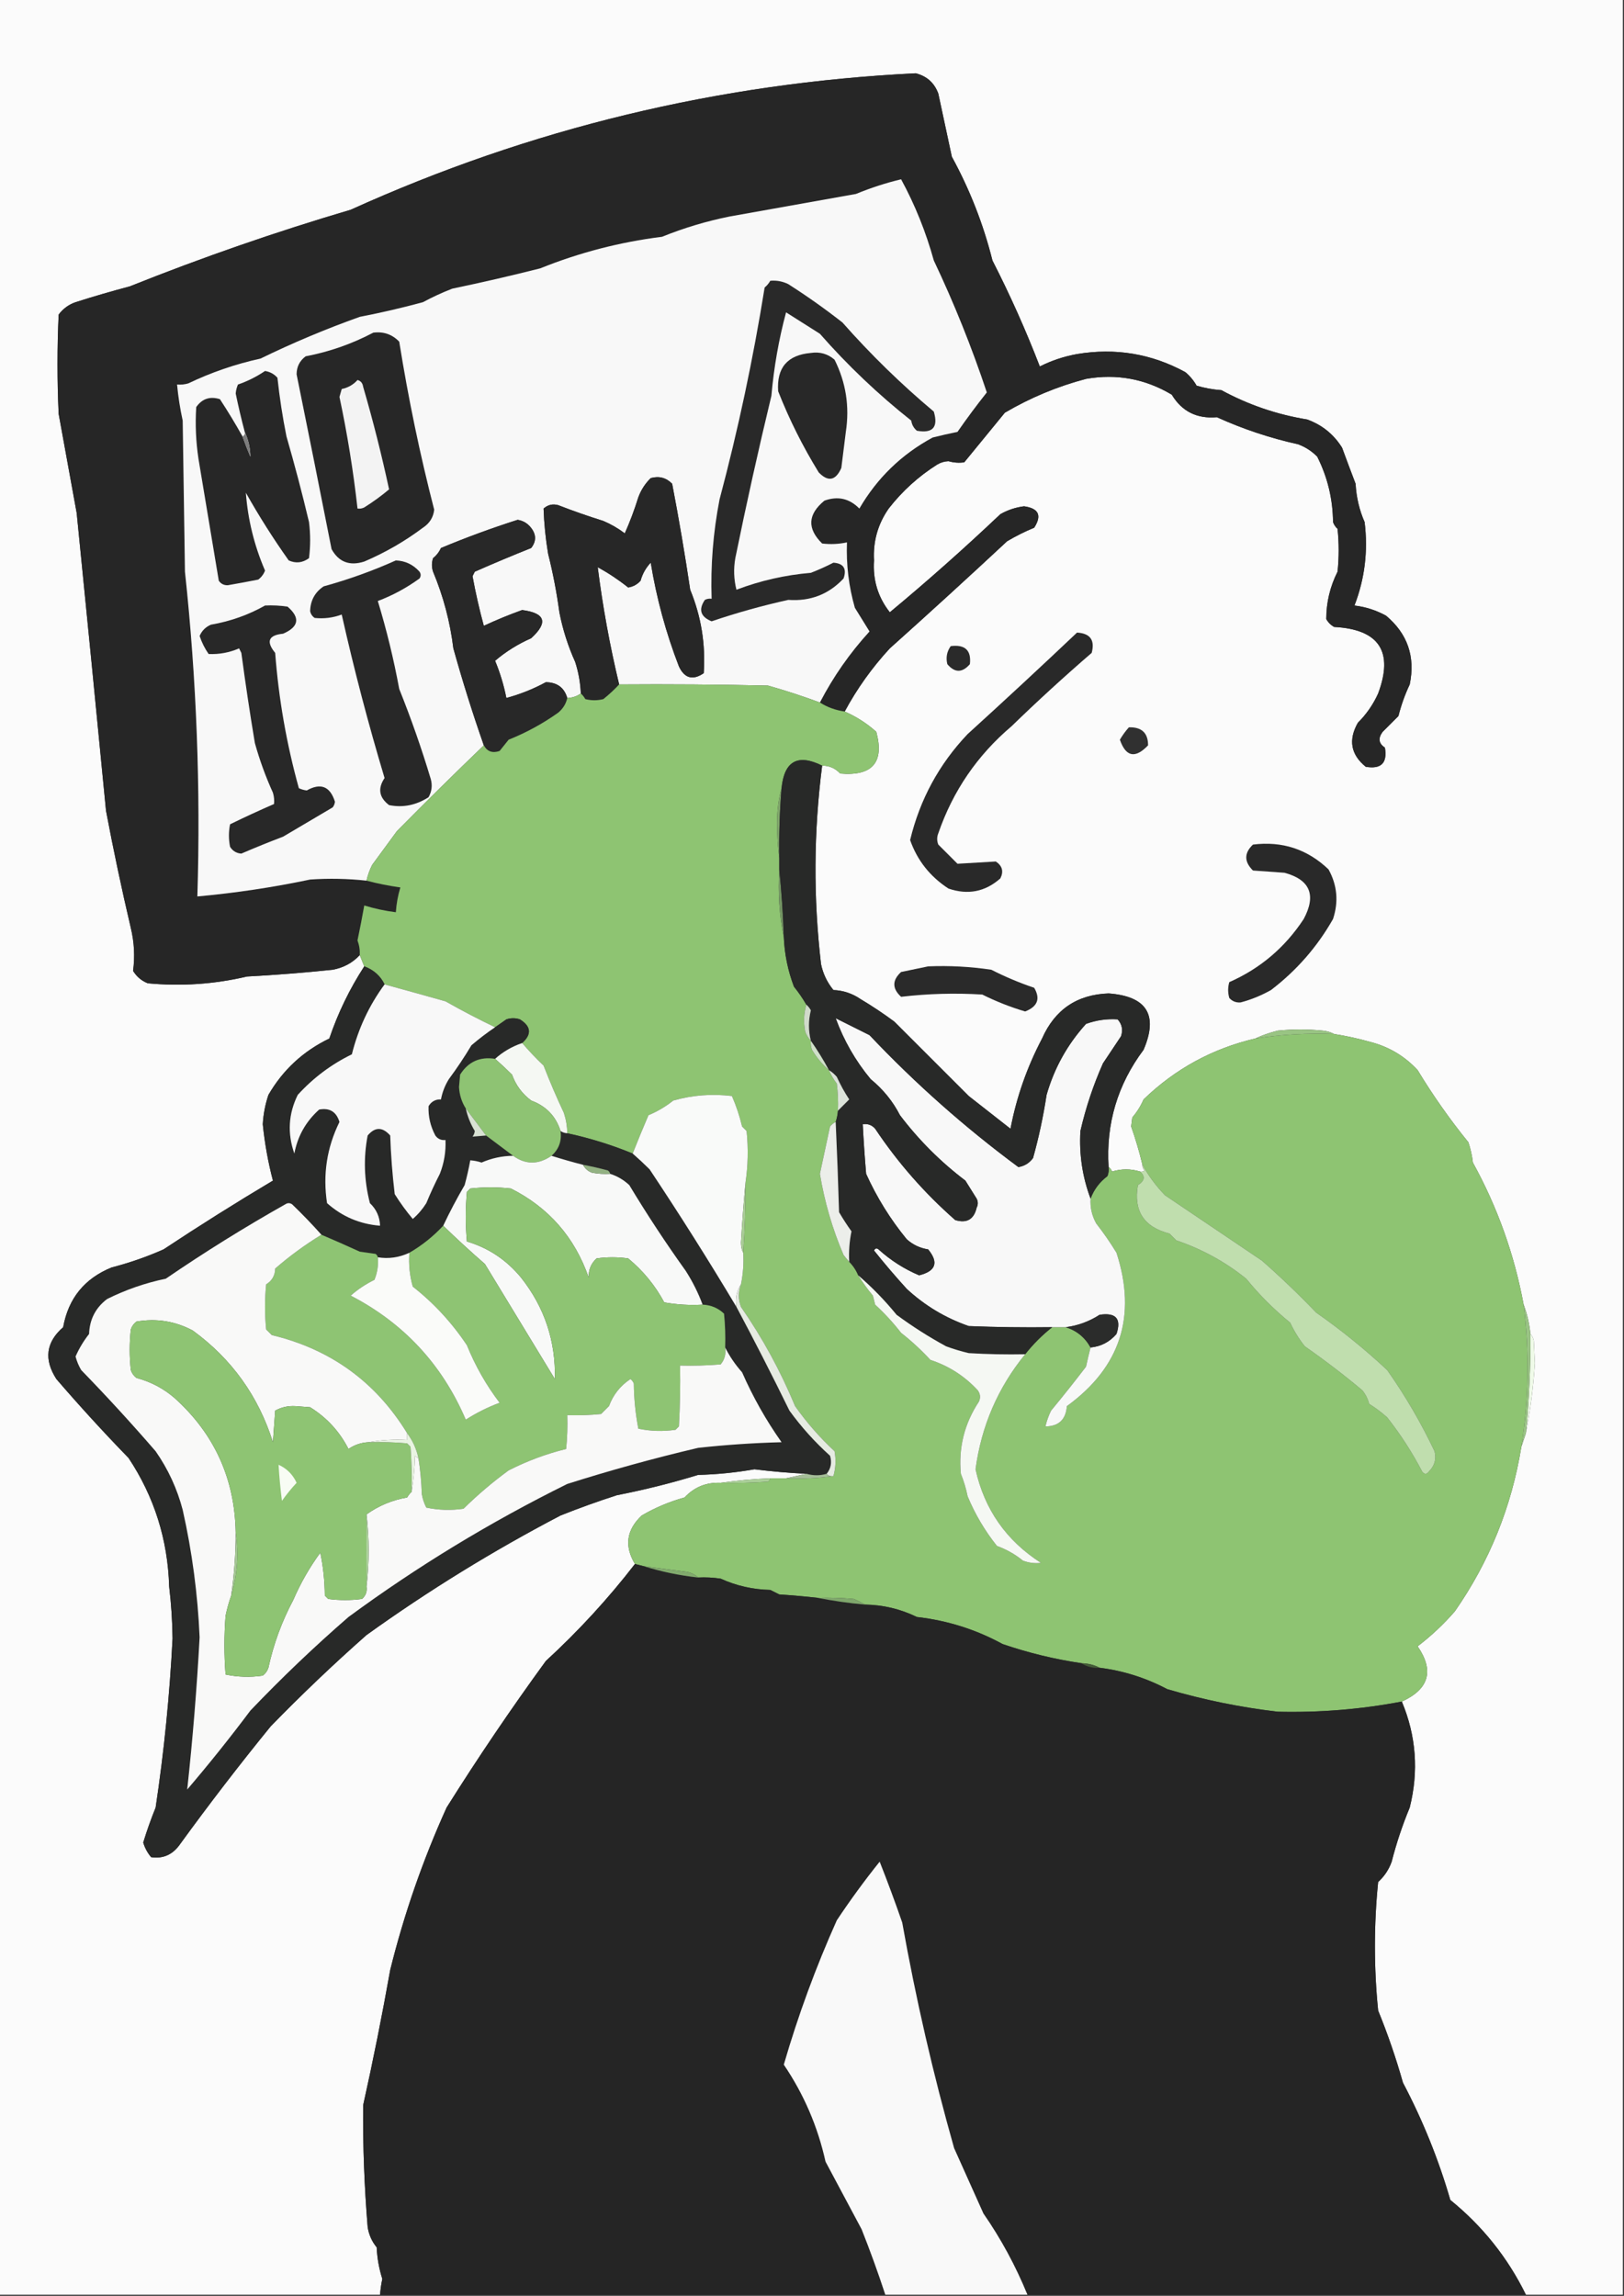 <?xml version="1.0" encoding="UTF-8"?>
<!DOCTYPE svg PUBLIC "-//W3C//DTD SVG 1.1//EN" "http://www.w3.org/Graphics/SVG/1.1/DTD/svg11.dtd">
<svg xmlns="http://www.w3.org/2000/svg" version="1.1" width="720px" height="1018px" style="shape-rendering:geometricPrecision; text-rendering:geometricPrecision; image-rendering:optimizeQuality; fill-rule:evenodd; clip-rule:evenodd" xmlns:xlink="http://www.w3.org/1999/xlink">
<rect width="100%" height="100%" fill="#333333" stroke="none"/>
<g><path style="opacity:1" fill="#fbfbfb" d="M -0.5,-0.5 C 239.5,-0.5 479.5,-0.5 719.5,-0.5C 719.5,338.833 719.5,678.167 719.5,1017.5C 705.167,1017.5 690.833,1017.5 676.5,1017.5C 668.446,1001.08 657.279,987.082 643,975.5C 637.77,957.48 630.77,940.147 622,923.5C 618.931,912.625 615.264,901.958 611,891.5C 609.086,872.505 609.086,853.505 611,834.5C 613.744,832.016 615.744,829.016 617,825.5C 619.094,817.311 621.761,809.311 625,801.5C 629.04,785.395 627.874,769.729 621.5,754.5C 633.586,748.972 635.919,740.805 628.5,730C 634.527,725.402 640.027,720.235 645,714.5C 660.325,692.498 670.159,668.165 674.5,641.5C 675.167,639.5 675.833,637.5 676.5,635.5C 678.454,625.53 679.788,615.197 680.5,604.5C 680.333,601.167 680.167,597.833 680,594.5C 679.768,593.263 679.268,592.263 678.5,591.5C 678.064,586.921 677.064,582.587 675.5,578.5C 671.405,556.305 663.905,535.305 653,515.5C 652.654,512.424 651.988,509.424 651,506.5C 642.751,496.325 635.251,485.658 628.5,474.5C 622.758,468.293 615.758,464.126 607.5,462C 602.197,460.504 596.864,459.337 591.5,458.5C 590.048,457.698 588.382,457.198 586.5,457C 579.833,456.333 573.167,456.333 566.5,457C 562.948,457.878 559.614,459.044 556.5,460.5C 537.553,464.932 521.053,473.932 507,487.5C 505.729,490.433 504.062,493.099 502,495.5C 501.833,496.833 501.667,498.167 501.5,499.5C 503.467,505.095 505.134,510.761 506.5,516.5C 506.414,517.496 506.748,518.329 507.5,519C 506.906,519.464 506.239,519.631 505.5,519.5C 501.333,518.197 497.166,518.197 493,519.5C 492.722,518.584 492.222,517.918 491.5,517.5C 490.298,498.272 495.465,480.938 507,465.5C 513.619,450.091 508.452,441.757 491.5,440.5C 477.5,440.997 467.667,447.664 462,460.5C 455.316,473.224 450.649,486.557 448,500.5C 441.833,495.667 435.667,490.833 429.5,486C 418.419,474.919 407.419,463.919 396.5,453C 391.672,449.419 386.672,446.085 381.5,443C 377.877,440.521 373.877,439.188 369.5,439C 366.731,435.628 364.898,431.795 364,427.5C 360.568,398.135 360.734,368.802 364.5,339.5C 367.659,339.481 370.326,340.648 372.5,343C 386.801,344.215 392.134,338.048 388.5,324.5C 384.342,320.772 379.676,317.772 374.5,315.5C 379.953,305.368 386.619,296.035 394.5,287.5C 411.983,271.851 429.316,256.018 446.5,240C 450.371,237.703 454.371,235.703 458.5,234C 462.008,228.565 460.508,225.398 454,224.5C 450.263,224.975 446.763,226.142 443.5,228C 427.613,243.057 411.279,257.557 394.5,271.5C 389.244,264.828 386.91,257.161 387.5,248.5C 387.026,240.057 389.193,232.391 394,225.5C 400.044,217.734 407.211,211.234 415.5,206C 417.034,205.077 418.701,204.577 420.5,204.5C 422.832,205.172 425.166,205.339 427.5,205C 433.5,197.667 439.5,190.333 445.5,183C 456.812,176.344 468.812,171.344 481.5,168C 495.068,165.641 507.735,167.974 519.5,175C 523.991,182.442 530.657,185.776 539.5,185C 551.063,190.248 563.063,194.248 575.5,197C 578.759,198.211 581.592,200.044 584,202.5C 588.575,211.61 590.908,221.277 591,231.5C 591.419,232.672 592.085,233.672 593,234.5C 593.667,240.833 593.667,247.167 593,253.5C 589.661,260.166 587.995,267.166 588,274.5C 588.833,276 590,277.167 591.5,278C 611.441,279.062 617.941,288.896 611,307.5C 608.81,312.363 605.81,316.696 602,320.5C 597.7,328.09 598.867,334.59 605.5,340C 612.333,341.167 615.167,338.333 614,331.5C 611.219,329.687 610.885,327.354 613,324.5C 615.333,322.167 617.667,319.833 620,317.5C 621.218,312.636 622.885,307.969 625,303.5C 627.55,291.18 624.05,281.014 614.5,273C 610.114,270.594 605.448,269.094 600.5,268.5C 605.082,256.601 606.582,244.268 605,231.5C 602.658,226.16 601.325,220.493 601,214.5C 598.949,209.141 596.949,203.807 595,198.5C 591.285,192.556 586.118,188.389 579.5,186C 566.094,183.816 553.427,179.482 541.5,173C 537.75,172.74 534.084,172.073 530.5,171C 529.21,168.708 527.543,166.708 525.5,165C 510.512,156.834 494.512,154.167 477.5,157C 471.666,158.056 466.166,159.889 461,162.5C 454.854,146.534 447.854,130.867 440,115.5C 435.973,99.422 429.973,84.089 422,69.5C 420.003,60.191 418.003,50.857 416,41.5C 414.25,36.751 410.917,33.751 406,32.5C 318.604,36.796 235.104,56.963 155.5,93C 122.376,102.788 89.709,114.121 57.5,127C 49.446,129.129 41.446,131.462 33.5,134C 30.438,135.061 27.938,136.894 26,139.5C 25.333,154.167 25.333,168.833 26,183.5C 28.667,198.167 31.333,212.833 34,227.5C 38.407,271.468 42.74,315.468 47,359.5C 50.279,376.891 53.945,394.225 58,411.5C 59.52,417.82 59.853,424.153 59,430.5C 60.555,433.055 62.721,434.888 65.5,436C 80.37,437.412 95.037,436.412 109.5,433C 122.2,432.323 134.867,431.323 147.5,430C 152.324,429.093 156.324,426.926 159.5,423.5C 160.167,425.167 160.833,426.833 161.5,428.5C 155.008,438.485 149.842,449.151 146,460.5C 134.41,466.092 125.41,474.426 119,485.5C 117.589,489.72 116.756,494.053 116.5,498.5C 117.369,507.055 118.869,515.388 121,523.5C 104.581,533.292 88.414,543.458 72.5,554C 65.059,557.302 57.393,559.969 49.5,562C 37.472,566.89 30.305,575.723 28,588.5C 20.377,595.143 19.377,602.81 25,611.5C 35.298,623.466 45.965,635.133 57,646.5C 68.384,663.671 74.384,682.671 75,703.5C 75.909,711.139 76.409,718.806 76.5,726.5C 75.234,751.625 72.734,776.625 69,801.5C 66.937,806.583 65.104,811.75 63.5,817C 64.201,819.38 65.367,821.547 67,823.5C 72.403,824.305 76.737,822.305 80,817.5C 92.849,799.806 106.182,782.473 120,765.5C 133.688,751.423 147.855,737.923 162.5,725C 189.844,705.351 218.51,687.684 248.5,672C 256.735,668.715 265.069,665.715 273.5,663C 285.644,660.631 297.644,657.631 309.5,654C 317.908,653.787 326.241,652.954 334.5,651.5C 342.147,652.461 349.813,653.128 357.5,653.5C 354.5,654.167 351.5,654.833 348.5,655.5C 346.167,655.5 343.833,655.5 341.5,655.5C 333.986,655.796 326.653,656.462 319.5,657.5C 313.121,657.234 307.788,659.401 303.5,664C 296.801,665.851 290.467,668.518 284.5,672C 277.724,678.376 276.724,685.542 281.5,693.5C 269.645,708.863 256.478,723.196 242,736.5C 226.591,757.648 211.924,779.315 198,801.5C 187.466,824.768 179.133,848.768 173,873.5C 169.427,893.607 165.427,913.607 161,933.5C 160.853,951.519 161.519,969.519 163,987.5C 163.521,990.874 164.854,993.874 167,996.5C 167.217,1001.3 168.051,1005.97 169.5,1010.5C 169.003,1012.82 168.67,1015.15 168.5,1017.5C 112.167,1017.5 55.833,1017.5 -0.5,1017.5C -0.5,678.167 -0.5,338.833 -0.5,-0.5 Z"/></g>
<g><path style="opacity:1" fill="#262626" d="M 374.5,315.5 C 370.418,314.921 366.752,313.588 363.5,311.5C 369.434,300.058 376.768,289.558 385.5,280C 383.318,276.49 381.151,272.99 379,269.5C 376.289,260.022 375.122,250.355 375.5,240.5C 371.854,241.283 368.188,241.45 364.5,241C 357.76,234.398 358.093,228.064 365.5,222C 371.429,219.852 376.596,221.019 381,225.5C 388.884,211.949 399.717,201.449 413.5,194C 417.142,193.086 420.808,192.252 424.5,191.5C 428.655,185.515 432.988,179.682 437.5,174C 430.823,153.953 422.989,134.453 414,115.5C 410.5,102.851 405.666,90.851 399.5,79.5C 392.71,81.139 386.044,83.305 379.5,86C 360.805,89.335 342.138,92.669 323.5,96C 313.226,98.069 303.226,101.069 293.5,105C 274.884,107.324 256.884,111.991 239.5,119C 226.611,122.265 213.611,125.265 200.5,128C 196.016,129.743 191.683,131.743 187.5,134C 178.343,136.488 169.01,138.655 159.5,140.5C 144.402,145.889 129.736,152.056 115.5,159C 104.35,161.449 93.683,165.115 83.5,170C 81.866,170.494 80.199,170.66 78.5,170.5C 79.007,175.875 79.84,181.208 81,186.5C 81.333,208.833 81.667,231.167 82,253.5C 87.148,301.359 88.981,349.359 87.5,397.5C 104.311,395.976 120.978,393.476 137.5,390C 145.849,389.427 154.182,389.593 162.5,390.5C 167.431,391.796 172.431,392.796 177.5,393.5C 176.417,397.085 175.751,400.751 175.5,404.5C 170.728,403.907 166.061,402.907 161.5,401.5C 160.582,406.673 159.582,411.839 158.5,417C 159.287,419.099 159.62,421.266 159.5,423.5C 156.324,426.926 152.324,429.093 147.5,430C 134.867,431.323 122.2,432.323 109.5,433C 95.037,436.412 80.37,437.412 65.5,436C 62.721,434.888 60.555,433.055 59,430.5C 59.853,424.153 59.52,417.82 58,411.5C 53.945,394.225 50.279,376.891 47,359.5C 42.74,315.468 38.407,271.468 34,227.5C 31.333,212.833 28.667,198.167 26,183.5C 25.333,168.833 25.333,154.167 26,139.5C 27.938,136.894 30.438,135.061 33.5,134C 41.446,131.462 49.446,129.129 57.5,127C 89.709,114.121 122.376,102.788 155.5,93C 235.104,56.963 318.604,36.796 406,32.5C 410.917,33.751 414.25,36.751 416,41.5C 418.003,50.857 420.003,60.191 422,69.5C 429.973,84.089 435.973,99.422 440,115.5C 447.854,130.867 454.854,146.534 461,162.5C 466.166,159.889 471.666,158.056 477.5,157C 494.512,154.167 510.512,156.834 525.5,165C 527.543,166.708 529.21,168.708 530.5,171C 534.084,172.073 537.75,172.74 541.5,173C 553.427,179.482 566.094,183.816 579.5,186C 586.118,188.389 591.285,192.556 595,198.5C 596.949,203.807 598.949,209.141 601,214.5C 601.325,220.493 602.658,226.16 605,231.5C 606.582,244.268 605.082,256.601 600.5,268.5C 605.448,269.094 610.114,270.594 614.5,273C 624.05,281.014 627.55,291.18 625,303.5C 622.885,307.969 621.218,312.636 620,317.5C 617.667,319.833 615.333,322.167 613,324.5C 610.885,327.354 611.219,329.687 614,331.5C 615.167,338.333 612.333,341.167 605.5,340C 598.867,334.59 597.7,328.09 602,320.5C 605.81,316.696 608.81,312.363 611,307.5C 617.941,288.896 611.441,279.062 591.5,278C 590,277.167 588.833,276 588,274.5C 587.995,267.166 589.661,260.166 593,253.5C 593.667,247.167 593.667,240.833 593,234.5C 592.085,233.672 591.419,232.672 591,231.5C 590.908,221.277 588.575,211.61 584,202.5C 581.592,200.044 578.759,198.211 575.5,197C 563.063,194.248 551.063,190.248 539.5,185C 530.657,185.776 523.991,182.442 519.5,175C 507.735,167.974 495.068,165.641 481.5,168C 468.812,171.344 456.812,176.344 445.5,183C 439.5,190.333 433.5,197.667 427.5,205C 425.166,205.339 422.832,205.172 420.5,204.5C 418.701,204.577 417.034,205.077 415.5,206C 407.211,211.234 400.044,217.734 394,225.5C 389.193,232.391 387.026,240.057 387.5,248.5C 386.91,257.161 389.244,264.828 394.5,271.5C 411.279,257.557 427.613,243.057 443.5,228C 446.763,226.142 450.263,224.975 454,224.5C 460.508,225.398 462.008,228.565 458.5,234C 454.371,235.703 450.371,237.703 446.5,240C 429.316,256.018 411.983,271.851 394.5,287.5C 386.619,296.035 379.953,305.368 374.5,315.5 Z"/></g>
<g><path style="opacity:1" fill="#f8f8f8" d="M 363.5,311.5 C 355.826,308.664 348.16,306.164 340.5,304C 318.503,303.5 296.503,303.333 274.5,303.5C 270.377,286.34 267.21,269.006 265,251.5C 269.797,254.142 274.297,257.142 278.5,260.5C 280.697,260.152 282.53,259.152 284,257.5C 284.849,254.439 286.349,251.772 288.5,249.5C 291.073,265.283 295.24,280.616 301,295.5C 303.488,300.798 307.155,301.798 312,298.5C 312.872,285.685 310.872,273.352 306,261.5C 303.66,245.752 300.994,230.086 298,214.5C 295.347,211.806 292.18,210.973 288.5,212C 286.044,214.408 284.211,217.241 283,220.5C 281.299,225.994 279.299,231.327 277,236.5C 274.079,234.288 270.912,232.455 267.5,231C 260.702,228.876 254.035,226.543 247.5,224C 245.08,223.313 242.913,223.813 241,225.5C 241.221,232.173 241.887,238.84 243,245.5C 245.155,254.08 246.822,262.747 248,271.5C 249.49,279.141 251.824,286.474 255,293.5C 256.475,298.063 257.308,302.73 257.5,307.5C 255.786,308.738 253.786,309.405 251.5,309.5C 250.164,304.896 246.997,302.562 242,302.5C 236.506,305.49 230.673,307.824 224.5,309.5C 223.372,303.818 221.705,298.318 219.5,293C 224.258,288.941 229.591,285.608 235.5,283C 243.134,276.013 241.801,271.846 231.5,270.5C 225.662,272.591 219.995,274.924 214.5,277.5C 212.527,270.272 210.86,262.939 209.5,255.5C 209.833,254.833 210.167,254.167 210.5,253.5C 218.774,249.849 227.107,246.349 235.5,243C 237.948,239.858 237.781,236.692 235,233.5C 233.53,231.848 231.697,230.848 229.5,230.5C 217.996,234.168 206.663,238.335 195.5,243C 194.696,244.771 193.529,246.271 192,247.5C 191.333,249.5 191.333,251.5 192,253.5C 196.559,264.402 199.559,275.736 201,287.5C 205.048,302.038 209.548,316.372 214.5,330.5C 201.556,342.944 188.722,355.61 176,368.5C 172.333,373.5 168.667,378.5 165,383.5C 163.864,385.743 163.03,388.076 162.5,390.5C 154.182,389.593 145.849,389.427 137.5,390C 120.978,393.476 104.311,395.976 87.5,397.5C 88.981,349.359 87.148,301.359 82,253.5C 81.667,231.167 81.333,208.833 81,186.5C 79.84,181.208 79.007,175.875 78.5,170.5C 80.199,170.66 81.866,170.494 83.5,170C 93.683,165.115 104.35,161.449 115.5,159C 129.736,152.056 144.402,145.889 159.5,140.5C 169.01,138.655 178.343,136.488 187.5,134C 191.683,131.743 196.016,129.743 200.5,128C 213.611,125.265 226.611,122.265 239.5,119C 256.884,111.991 274.884,107.324 293.5,105C 303.226,101.069 313.226,98.069 323.5,96C 342.138,92.669 360.805,89.335 379.5,86C 386.044,83.305 392.71,81.139 399.5,79.5C 405.666,90.851 410.5,102.851 414,115.5C 422.989,134.453 430.823,153.953 437.5,174C 432.988,179.682 428.655,185.515 424.5,191.5C 420.808,192.252 417.142,193.086 413.5,194C 399.717,201.449 388.884,211.949 381,225.5C 376.596,221.019 371.429,219.852 365.5,222C 358.093,228.064 357.76,234.398 364.5,241C 368.188,241.45 371.854,241.283 375.5,240.5C 375.122,250.355 376.289,260.022 379,269.5C 381.151,272.99 383.318,276.49 385.5,280C 376.768,289.558 369.434,300.058 363.5,311.5 Z"/></g>
<g><path style="opacity:1" fill="#292929" d="M 341.5,124.5 C 344.32,124.248 346.986,124.748 349.5,126C 357.778,131.278 365.778,136.945 373.5,143C 386.087,157.255 399.587,170.422 414,182.5C 416.06,189.438 413.56,192.271 406.5,191C 405.107,189.829 404.273,188.329 404,186.5C 389.364,174.919 375.864,162.086 363.5,148C 358.5,144.833 353.5,141.667 348.5,138.5C 345.261,150.597 343.095,162.93 342,175.5C 336.24,199.384 330.907,223.384 326,247.5C 325.172,252.202 325.338,256.869 326.5,261.5C 337.111,257.467 348.111,254.967 359.5,254C 362.984,252.643 366.317,251.143 369.5,249.5C 373.989,249.833 375.489,252.167 374,256.5C 367.442,263.527 359.275,266.693 349.5,266C 337.967,268.549 326.633,271.716 315.5,275.5C 310.567,273.484 309.567,270.318 312.5,266C 313.448,265.517 314.448,265.351 315.5,265.5C 315.006,250.759 316.173,236.092 319,221.5C 327.255,190.484 333.921,159.151 339,127.5C 340.045,126.627 340.878,125.627 341.5,124.5 Z"/></g>
<g><path style="opacity:1" fill="#272727" d="M 165.5,147.5 C 170.049,146.925 173.882,148.258 177,151.5C 181.027,176.746 186.194,201.58 192.5,226C 192.131,229.39 190.465,232.057 187.5,234C 179.487,240.011 170.82,245.011 161.5,249C 155.013,251.067 150.18,249.234 147,243.5C 141.907,217.631 136.74,191.797 131.5,166C 131.5,162.667 132.833,160 135.5,158C 146.065,155.979 156.065,152.479 165.5,147.5 Z"/></g>
<g><path style="opacity:1" fill="#282828" d="M 359.5,156.5 C 363.516,155.9 367.016,156.9 370,159.5C 375.049,169.6 376.715,180.267 375,191.5C 374.333,196.833 373.667,202.167 373,207.5C 370.513,213.126 367.18,213.792 363,209.5C 355.909,197.985 349.909,185.985 345,173.5C 344.265,163.069 349.098,157.403 359.5,156.5 Z"/></g>
<g><path style="opacity:1" fill="#272727" d="M 107.5,193.5 C 108.562,196.516 109.729,199.516 111,202.5C 110.942,198.604 110.108,194.938 108.5,191.5C 107.014,185.887 105.68,180.22 104.5,174.5C 104.621,173.106 104.954,171.772 105.5,170.5C 109.774,169.03 113.774,167.03 117.5,164.5C 119.697,164.848 121.53,165.848 123,167.5C 123.94,176.231 125.273,184.898 127,193.5C 130.646,206.085 133.98,218.752 137,231.5C 137.667,236.833 137.667,242.167 137,247.5C 134.163,249.585 131.163,249.919 128,248.5C 121.195,238.911 114.861,228.911 109,218.5C 109.9,230.44 112.733,241.94 117.5,253C 116.899,254.605 115.899,255.938 114.5,257C 110.01,257.887 105.51,258.721 101,259.5C 99.289,259.561 97.956,258.894 97,257.5C 94.007,239.544 91.007,221.544 88,203.5C 86.848,195.858 86.514,188.191 87,180.5C 89.602,176.788 93.102,175.622 97.5,177C 101.012,182.356 104.346,187.856 107.5,193.5 Z"/></g>
<g><path style="opacity:1" fill="#f3f3f3" d="M 158.5,168.5 C 159.931,168.881 160.764,169.881 161,171.5C 165.383,186.532 169.216,201.698 172.5,217C 169.041,219.902 165.374,222.568 161.5,225C 160.552,225.483 159.552,225.649 158.5,225.5C 156.654,208.88 153.987,192.38 150.5,176C 150.833,174.833 151.167,173.667 151.5,172.5C 154.349,171.9 156.682,170.567 158.5,168.5 Z"/></g>
<g><path style="opacity:1" fill="#7d7d7d" d="M 108.5,191.5 C 110.108,194.938 110.942,198.604 111,202.5C 109.729,199.516 108.562,196.516 107.5,193.5C 108.338,193.158 108.672,192.492 108.5,191.5 Z"/></g>
<g><path style="opacity:1" fill="#272727" d="M 274.5,303.5 C 272.363,305.8 270.03,307.967 267.5,310C 264.833,310.667 262.167,310.667 259.5,310C 258.934,309.005 258.267,308.172 257.5,307.5C 257.308,302.73 256.475,298.063 255,293.5C 251.824,286.474 249.49,279.141 248,271.5C 246.822,262.747 245.155,254.08 243,245.5C 241.887,238.84 241.221,232.173 241,225.5C 242.913,223.813 245.08,223.313 247.5,224C 254.035,226.543 260.702,228.876 267.5,231C 270.912,232.455 274.079,234.288 277,236.5C 279.299,231.327 281.299,225.994 283,220.5C 284.211,217.241 286.044,214.408 288.5,212C 292.18,210.973 295.347,211.806 298,214.5C 300.994,230.086 303.66,245.752 306,261.5C 310.872,273.352 312.872,285.685 312,298.5C 307.155,301.798 303.488,300.798 301,295.5C 295.24,280.616 291.073,265.283 288.5,249.5C 286.349,251.772 284.849,254.439 284,257.5C 282.53,259.152 280.697,260.152 278.5,260.5C 274.297,257.142 269.797,254.142 265,251.5C 267.21,269.006 270.377,286.34 274.5,303.5 Z"/></g>
<g><path style="opacity:1" fill="#282828" d="M 251.5,309.5 C 250.961,312.042 249.628,314.208 247.5,316C 240.626,320.881 233.293,324.881 225.5,328C 224.167,329.667 222.833,331.333 221.5,333C 218.341,334.084 216.008,333.25 214.5,330.5C 209.548,316.372 205.048,302.038 201,287.5C 199.559,275.736 196.559,264.402 192,253.5C 191.333,251.5 191.333,249.5 192,247.5C 193.529,246.271 194.696,244.771 195.5,243C 206.663,238.335 217.996,234.168 229.5,230.5C 231.697,230.848 233.53,231.848 235,233.5C 237.781,236.692 237.948,239.858 235.5,243C 227.107,246.349 218.774,249.849 210.5,253.5C 210.167,254.167 209.833,254.833 209.5,255.5C 210.86,262.939 212.527,270.272 214.5,277.5C 219.995,274.924 225.662,272.591 231.5,270.5C 241.801,271.846 243.134,276.013 235.5,283C 229.591,285.608 224.258,288.941 219.5,293C 221.705,298.318 223.372,303.818 224.5,309.5C 230.673,307.824 236.506,305.49 242,302.5C 246.997,302.562 250.164,304.896 251.5,309.5 Z"/></g>
<g><path style="opacity:1" fill="#282828" d="M 175.5,248.5 C 179.695,248.681 183.195,250.347 186,253.5C 186.667,254.5 186.667,255.5 186,256.5C 180.246,260.688 174.079,264.021 167.5,266.5C 171.394,279.292 174.561,292.292 177,305.5C 182.29,318.684 186.956,332.017 191,345.5C 191.755,348.303 191.422,350.97 190,353.5C 184.483,357.052 178.649,358.219 172.5,357C 168.048,353.623 167.382,349.623 170.5,345C 163.3,321.03 156.966,296.863 151.5,272.5C 147.623,273.937 143.623,274.437 139.5,274C 138.426,273.261 137.759,272.261 137.5,271C 137.63,266.246 139.63,262.579 143.5,260C 154.563,256.954 165.23,253.121 175.5,248.5 Z"/></g>
<g><path style="opacity:1" fill="#282828" d="M 117.5,268.5 C 120.85,268.335 124.183,268.502 127.5,269C 133.194,273.944 132.527,277.944 125.5,281C 119.03,281.625 117.863,284.458 122,289.5C 123.543,309.847 127.043,329.847 132.5,349.5C 133.607,350.022 134.774,350.355 136,350.5C 142.191,347.01 146.358,348.677 148.5,355.5C 148.392,356.442 148.059,357.275 147.5,358C 140.129,362.349 132.796,366.682 125.5,371C 119.274,373.363 113.108,375.863 107,378.5C 104.849,378.357 103.182,377.357 102,375.5C 101.333,372.167 101.333,368.833 102,365.5C 108.447,362.359 114.947,359.359 121.5,356.5C 121.66,354.801 121.494,353.134 121,351.5C 117.77,344.373 115.103,337.04 113,329.5C 110.78,316.195 108.78,302.861 107,289.5C 106.667,288.833 106.333,288.167 106,287.5C 101.676,289.374 97.176,290.207 92.5,290C 90.793,287.561 89.46,284.895 88.5,282C 89.487,279.679 91.154,278.013 93.5,277C 102.123,275.503 110.123,272.67 117.5,268.5 Z"/></g>
<g><path style="opacity:1" fill="#292929" d="M 477.5,280.5 C 483.344,280.844 485.51,283.844 484,289.5C 471.841,299.993 460.008,310.826 448.5,322C 433.315,334.875 422.481,350.708 416,369.5C 415.333,371.167 415.333,372.833 416,374.5C 418.833,377.333 421.667,380.167 424.5,383C 430.167,382.667 435.833,382.333 441.5,382C 444.385,383.933 445.052,386.433 443.5,389.5C 436.78,395.445 429.113,396.945 420.5,394C 412.343,388.69 406.676,381.523 403.5,372.5C 407.827,354.509 416.327,338.843 429,325.5C 445.416,310.578 461.582,295.578 477.5,280.5 Z"/></g>
<g><path style="opacity:1" fill="#2a2a2a" d="M 421.5,286.5 C 427.861,285.697 430.694,288.364 430,294.5C 426.612,298.403 423.279,298.403 420,294.5C 419.282,291.593 419.782,288.926 421.5,286.5 Z"/></g>
<g><path style="opacity:1" fill="#8ec472" d="M 274.5,303.5 C 296.503,303.333 318.503,303.5 340.5,304C 348.16,306.164 355.826,308.664 363.5,311.5C 366.752,313.588 370.418,314.921 374.5,315.5C 379.676,317.772 384.342,320.772 388.5,324.5C 392.134,338.048 386.801,344.215 372.5,343C 370.326,340.648 367.659,339.481 364.5,339.5C 353.699,334.128 347.699,337.462 346.5,349.5C 345.172,354.288 344.505,359.454 344.5,365C 344.501,370.344 344.834,375.511 345.5,380.5C 345.5,382.167 345.5,383.833 345.5,385.5C 344.859,395.889 345.526,405.889 347.5,415.5C 347.822,423.105 349.322,430.439 352,437.5C 354.054,440.047 355.887,442.714 357.5,445.5C 356.355,449.311 356.188,453.311 357,457.5C 357.608,459.066 358.442,460.4 359.5,461.5C 359.343,462.873 359.51,464.207 360,465.5C 362.042,468.94 364.542,471.94 367.5,474.5C 368.391,476.609 369.558,478.609 371,480.5C 371.499,484.486 371.666,488.486 371.5,492.5C 371.371,494.216 371.038,495.883 370.5,497.5C 369.542,497.953 368.708,498.619 368,499.5C 366.523,506.473 365.023,513.473 363.5,520.5C 365.554,532.951 369.054,544.951 374,556.5C 374.852,557.571 375.685,558.571 376.5,559.5C 378.218,561.223 379.551,563.223 380.5,565.5C 382.423,568.603 384.59,571.603 387,574.5C 387.333,575.833 387.667,577.167 388,578.5C 392.202,582.367 396.035,586.533 399.5,591C 404.134,594.632 408.467,598.632 412.5,603C 420.683,605.688 427.683,610.188 433.5,616.5C 434.631,618.074 434.798,619.741 434,621.5C 427.562,631.253 424.895,641.92 426,653.5C 427.308,656.73 428.308,660.064 429,663.5C 432.294,671.417 436.627,678.75 442,685.5C 446.207,687.02 450.04,689.186 453.5,692C 456.126,692.995 458.793,693.328 461.5,693C 446.09,683.104 436.423,669.271 432.5,651.5C 435.072,632.34 442.405,615.34 454.5,600.5C 458.07,595.984 462.07,591.984 466.5,588.5C 468.5,588.5 470.5,588.5 472.5,588.5C 477.355,590.02 481.022,593.02 483.5,597.5C 482.784,600.283 482.117,603.116 481.5,606C 476.447,612.614 471.281,619.114 466,625.5C 464.882,627.765 464.049,630.099 463.5,632.5C 469.388,632.447 472.555,629.447 473,623.5C 496.755,606.234 504.088,583.567 495,555.5C 492.247,550.992 489.247,546.659 486,542.5C 484.096,539.077 483.263,535.41 483.5,531.5C 484.952,527.525 487.452,524.192 491,521.5C 491.49,520.207 491.657,518.873 491.5,517.5C 492.222,517.918 492.722,518.584 493,519.5C 497.166,518.197 501.333,518.197 505.5,519.5C 507.836,521.618 507.503,523.618 504.5,525.5C 502.471,536.927 507.138,544.094 518.5,547C 519.5,548 520.5,549 521.5,550C 532.846,553.839 543.18,559.506 552.5,567C 558.279,574.112 564.779,580.612 572,586.5C 573.739,590.245 575.906,593.745 578.5,597C 587.351,603.172 595.851,609.672 604,616.5C 605.439,618.275 606.439,620.275 607,622.5C 609.846,624.257 612.512,626.257 615,628.5C 620.927,636.023 626.093,644.023 630.5,652.5C 631.5,653.833 632.5,653.833 633.5,652.5C 636.04,649.961 636.874,646.961 636,643.5C 630.037,630.908 623.037,618.908 615,607.5C 605.079,598.242 594.579,589.742 583.5,582C 575.777,573.941 567.777,566.275 559.5,559C 545.167,549.333 530.833,539.667 516.5,530C 512.503,525.859 509.17,521.359 506.5,516.5C 505.134,510.761 503.467,505.095 501.5,499.5C 501.667,498.167 501.833,496.833 502,495.5C 504.062,493.099 505.729,490.433 507,487.5C 521.053,473.932 537.553,464.932 556.5,460.5C 568.071,458.7 579.738,458.034 591.5,458.5C 596.864,459.337 602.197,460.504 607.5,462C 615.758,464.126 622.758,468.293 628.5,474.5C 635.251,485.658 642.751,496.325 651,506.5C 651.988,509.424 652.654,512.424 653,515.5C 663.905,535.305 671.405,556.305 675.5,578.5C 678.121,599.56 677.787,620.56 674.5,641.5C 670.159,668.165 660.325,692.498 645,714.5C 640.027,720.235 634.527,725.402 628.5,730C 635.919,740.805 633.586,748.972 621.5,754.5C 603.424,757.944 585.091,759.444 566.5,759C 549.993,757.078 533.659,753.745 517.5,749C 508.094,744.017 498.094,740.85 487.5,739.5C 485.095,738.232 482.428,737.565 479.5,737.5C 467.558,735.733 455.892,732.9 444.5,729C 432.689,722.543 420.022,718.543 406.5,717C 399.249,713.468 391.582,711.634 383.5,711.5C 381.981,710.59 380.315,709.757 378.5,709C 373.177,708.501 367.844,708.334 362.5,708.5C 356.855,707.873 351.189,707.373 345.5,707C 344.167,706.333 342.833,705.667 341.5,705C 333.749,704.824 326.416,703.157 319.5,700C 316.183,699.502 312.85,699.335 309.5,699.5C 308.158,698.207 306.491,697.374 304.5,697C 298.14,696.143 291.807,695.309 285.5,694.5C 284.167,694.167 282.833,693.833 281.5,693.5C 276.724,685.542 277.724,678.376 284.5,672C 290.467,668.518 296.801,665.851 303.5,664C 307.788,659.401 313.121,657.234 319.5,657.5C 326.508,657.666 333.508,657.5 340.5,657C 341.056,656.617 341.389,656.117 341.5,655.5C 343.833,655.5 346.167,655.5 348.5,655.5C 355.687,655.825 362.687,655.491 369.5,654.5C 370.511,650.888 370.678,647.221 370,643.5C 363.47,637.436 357.636,630.769 352.5,623.5C 346.007,607.836 338.007,593.169 328.5,579.5C 327.249,576.126 327.249,572.793 328.5,569.5C 329.441,564.93 329.774,560.263 329.5,555.5C 330.267,545.185 330.601,534.852 330.5,524.5C 331.631,516.913 331.798,509.246 331,501.5C 330.333,500.833 329.667,500.167 329,499.5C 327.89,494.836 326.39,490.336 324.5,486C 315.657,484.921 306.991,485.587 298.5,488C 295.125,490.686 291.459,492.853 287.5,494.5C 285.041,500.248 282.708,505.915 280.5,511.5C 271.118,507.646 261.451,504.646 251.5,502.5C 251.453,499.432 250.953,496.432 250,493.5C 246.754,486.615 243.754,479.615 241,472.5C 237.657,469.324 234.49,465.991 231.5,462.5C 235.818,458.607 235.484,455.107 230.5,452C 228.5,451.333 226.5,451.333 224.5,452C 222.804,453.176 221.138,454.343 219.5,455.5C 212.081,451.934 204.747,448.101 197.5,444C 188.428,441.446 179.428,438.946 170.5,436.5C 168.663,432.714 165.663,430.047 161.5,428.5C 160.833,426.833 160.167,425.167 159.5,423.5C 159.62,421.266 159.287,419.099 158.5,417C 159.582,411.839 160.582,406.673 161.5,401.5C 166.061,402.907 170.728,403.907 175.5,404.5C 175.751,400.751 176.417,397.085 177.5,393.5C 172.431,392.796 167.431,391.796 162.5,390.5C 163.03,388.076 163.864,385.743 165,383.5C 168.667,378.5 172.333,373.5 176,368.5C 188.722,355.61 201.556,342.944 214.5,330.5C 216.008,333.25 218.341,334.084 221.5,333C 222.833,331.333 224.167,329.667 225.5,328C 233.293,324.881 240.626,320.881 247.5,316C 249.628,314.208 250.961,312.042 251.5,309.5C 253.786,309.405 255.786,308.738 257.5,307.5C 258.267,308.172 258.934,309.005 259.5,310C 262.167,310.667 264.833,310.667 267.5,310C 270.03,307.967 272.363,305.8 274.5,303.5 Z"/></g>
<g><path style="opacity:1" fill="#303030" d="M 500.5,322.5 C 506.17,322.339 509.003,325.006 509,330.5C 503.308,336.471 499.141,335.637 496.5,328C 497.65,326.019 498.984,324.186 500.5,322.5 Z"/></g>
<g><path style="opacity:1" fill="#7fa66a" d="M 346.5,349.5 C 345.661,359.81 345.328,370.143 345.5,380.5C 344.834,375.511 344.501,370.344 344.5,365C 344.505,359.454 345.172,354.288 346.5,349.5 Z"/></g>
<g><path style="opacity:1" fill="#292929" d="M 555.5,374.5 C 568.479,372.882 579.646,376.549 589,385.5C 592.861,392.494 593.528,399.827 591,407.5C 584.013,419.826 574.846,430.326 563.5,439C 559.174,441.438 554.674,443.271 550,444.5C 547.966,444.646 546.299,443.98 545,442.5C 544.333,440.167 544.333,437.833 545,435.5C 558.719,429.453 569.719,420.12 578,407.5C 583.66,396.911 580.827,390.078 569.5,387C 564.833,386.667 560.167,386.333 555.5,386C 551.542,382.092 551.542,378.259 555.5,374.5 Z"/></g>
<g><path style="opacity:1" fill="#749663" d="M 345.5,385.5 C 346.494,395.326 347.161,405.326 347.5,415.5C 345.526,405.889 344.859,395.889 345.5,385.5 Z"/></g>
<g><path style="opacity:1" fill="#2a2a2a" d="M 411.5,428.5 C 420.9,428.114 430.234,428.614 439.5,430C 445.612,433.116 451.946,435.783 458.5,438C 461.347,442.84 460.014,446.34 454.5,448.5C 447.953,446.56 441.619,444.06 435.5,441C 423.419,440.26 411.419,440.593 399.5,442C 395.5,438.333 395.5,434.667 399.5,431C 403.637,430.161 407.637,429.327 411.5,428.5 Z"/></g>
<g><path style="opacity:1" fill="#282928" d="M 161.5,428.5 C 165.663,430.047 168.663,432.714 170.5,436.5C 163.669,445.789 158.836,456.123 156,467.5C 146.891,471.932 138.891,477.932 132,485.5C 127.86,493.914 127.36,502.58 130.5,511.5C 131.948,503.772 135.615,497.272 141.5,492C 146.133,491.129 149.133,492.962 150.5,497.5C 144.894,508.891 143.061,520.891 145,533.5C 151.727,539.464 159.561,542.797 168.5,543.5C 168.365,539.562 166.865,536.228 164,533.5C 161.415,523.507 161.082,513.507 163,503.5C 166.249,499.633 169.582,499.633 173,503.5C 173.298,512.197 173.965,520.864 175,529.5C 177.432,533.374 180.098,537.041 183,540.5C 185.302,538.523 187.302,536.19 189,533.5C 190.799,529.117 192.799,524.783 195,520.5C 196.893,515.692 197.727,510.692 197.5,505.5C 195.61,505.703 194.11,505.037 193,503.5C 190.813,499.366 189.813,495.032 190,490.5C 191.264,488.393 193.097,487.393 195.5,487.5C 196.092,484.309 197.259,481.309 199,478.5C 202.581,473.672 205.915,468.672 209,463.5C 212.4,460.586 215.9,457.92 219.5,455.5C 221.138,454.343 222.804,453.176 224.5,452C 226.5,451.333 228.5,451.333 230.5,452C 235.484,455.107 235.818,458.607 231.5,462.5C 226.976,464.043 222.976,466.377 219.5,469.5C 212.772,468.449 207.605,470.782 204,476.5C 203.833,478.333 203.667,480.167 203.5,482C 203.702,485.489 204.702,488.655 206.5,491.5C 207.282,495.062 208.615,498.395 210.5,501.5C 210.392,502.442 210.059,503.275 209.5,504C 211.425,503.865 213.425,503.698 215.5,503.5C 219.538,506.512 223.538,509.512 227.5,512.5C 222.629,512.551 217.962,513.551 213.5,515.5C 211.865,514.954 210.199,514.62 208.5,514.5C 207.828,518.188 206.995,521.855 206,525.5C 202.568,531.364 199.401,537.364 196.5,543.5C 192.102,548.229 187.102,552.229 181.5,555.5C 176.948,557.615 172.281,558.282 167.5,557.5C 167.389,556.883 167.056,556.383 166.5,556C 164.167,555.667 161.833,555.333 159.5,555C 153.77,552.378 148.103,549.878 142.5,547.5C 138.37,542.869 134.037,538.369 129.5,534C 128.5,533.333 127.5,533.333 126.5,534C 108.329,544.249 90.663,555.249 73.5,567C 64.441,568.878 55.775,571.878 47.5,576C 42.401,579.848 39.734,585.014 39.5,591.5C 37.065,594.595 35.065,597.928 33.5,601.5C 34.054,603.61 34.888,605.61 36,607.5C 47.368,619.2 58.368,631.2 69,643.5C 74.535,651.431 78.535,660.098 81,669.5C 85.18,688.085 87.68,706.919 88.5,726C 87.277,748.598 85.444,771.098 83,793.5C 92.713,782.122 102.047,770.455 111,758.5C 124.894,743.937 139.394,730.104 154.5,717C 185.001,694.571 217.334,674.904 251.5,658C 270.617,651.934 289.95,646.601 309.5,642C 321.869,640.645 334.202,639.812 346.5,639.5C 339.654,629.815 333.821,619.482 329,608.5C 325.982,605.114 323.482,601.447 321.5,597.5C 321.666,592.489 321.499,587.489 321,582.5C 318.382,580 315.215,578.666 311.5,578.5C 309.538,573.243 307.038,568.243 304,563.5C 295.17,551.176 286.836,538.509 279,525.5C 276.522,523.18 273.689,521.514 270.5,520.5C 270.389,519.883 270.056,519.383 269.5,519C 265.855,518.005 262.188,517.172 258.5,516.5C 253.796,515.293 249.129,513.959 244.5,512.5C 247.78,509.595 249.113,505.929 248.5,501.5C 249.391,502.11 250.391,502.443 251.5,502.5C 261.451,504.646 271.118,507.646 280.5,511.5C 283.021,513.701 285.521,516.034 288,518.5C 301.358,538.56 314.191,558.894 326.5,579.5C 334.547,594.593 342.381,609.926 350,625.5C 355.26,632.763 361.26,639.43 368,645.5C 368.891,648.498 368.391,651.164 366.5,653.5C 363.579,654.372 360.579,654.372 357.5,653.5C 349.813,653.128 342.147,652.461 334.5,651.5C 326.241,652.954 317.908,653.787 309.5,654C 297.644,657.631 285.644,660.631 273.5,663C 265.069,665.715 256.735,668.715 248.5,672C 218.51,687.684 189.844,705.351 162.5,725C 147.855,737.923 133.688,751.423 120,765.5C 106.182,782.473 92.849,799.806 80,817.5C 76.737,822.305 72.403,824.305 67,823.5C 65.367,821.547 64.201,819.38 63.5,817C 65.104,811.75 66.937,806.583 69,801.5C 72.734,776.625 75.234,751.625 76.5,726.5C 76.409,718.806 75.909,711.139 75,703.5C 74.384,682.671 68.384,663.671 57,646.5C 45.965,635.133 35.298,623.466 25,611.5C 19.377,602.81 20.377,595.143 28,588.5C 30.305,575.723 37.472,566.89 49.5,562C 57.393,559.969 65.059,557.302 72.5,554C 88.414,543.458 104.581,533.292 121,523.5C 118.869,515.388 117.369,507.055 116.5,498.5C 116.756,494.053 117.589,489.72 119,485.5C 125.41,474.426 134.41,466.092 146,460.5C 149.842,449.151 155.008,438.485 161.5,428.5 Z"/></g>
<g><path style="opacity:1" fill="#f8f8f8" d="M 170.5,436.5 C 179.428,438.946 188.428,441.446 197.5,444C 204.747,448.101 212.081,451.934 219.5,455.5C 215.9,457.92 212.4,460.586 209,463.5C 205.915,468.672 202.581,473.672 199,478.5C 197.259,481.309 196.092,484.309 195.5,487.5C 193.097,487.393 191.264,488.393 190,490.5C 189.813,495.032 190.813,499.366 193,503.5C 194.11,505.037 195.61,505.703 197.5,505.5C 197.727,510.692 196.893,515.692 195,520.5C 192.799,524.783 190.799,529.117 189,533.5C 187.302,536.19 185.302,538.523 183,540.5C 180.098,537.041 177.432,533.374 175,529.5C 173.965,520.864 173.298,512.197 173,503.5C 169.582,499.633 166.249,499.633 163,503.5C 161.082,513.507 161.415,523.507 164,533.5C 166.865,536.228 168.365,539.562 168.5,543.5C 159.561,542.797 151.727,539.464 145,533.5C 143.061,520.891 144.894,508.891 150.5,497.5C 149.133,492.962 146.133,491.129 141.5,492C 135.615,497.272 131.948,503.772 130.5,511.5C 127.36,502.58 127.86,493.914 132,485.5C 138.891,477.932 146.891,471.932 156,467.5C 158.836,456.123 163.669,445.789 170.5,436.5 Z"/></g>
<g><path style="opacity:1" fill="#f8f8f8" d="M 483.5,531.5 C 483.263,535.41 484.096,539.077 486,542.5C 489.247,546.659 492.247,550.992 495,555.5C 504.088,583.567 496.755,606.234 473,623.5C 472.555,629.447 469.388,632.447 463.5,632.5C 464.049,630.099 464.882,627.765 466,625.5C 471.281,619.114 476.447,612.614 481.5,606C 482.117,603.116 482.784,600.283 483.5,597.5C 488.124,597.048 491.958,595.048 495,591.5C 497.243,584.735 494.743,581.902 487.5,583C 482.898,585.97 477.898,587.803 472.5,588.5C 470.5,588.5 468.5,588.5 466.5,588.5C 454.162,588.667 441.829,588.5 429.5,588C 419.188,584.427 410.021,578.927 402,571.5C 396.979,565.98 392.146,560.314 387.5,554.5C 388.002,553.479 388.668,553.312 389.5,554C 394.854,558.856 400.854,562.689 407.5,565.5C 414.918,563.639 416.252,559.806 411.5,554C 407.873,553.436 404.707,551.936 402,549.5C 394.735,540.639 388.735,530.973 384,520.5C 383.372,513.171 382.872,505.837 382.5,498.5C 384.722,498.178 386.556,498.845 388,500.5C 398.029,515.532 409.862,529.032 423.5,541C 428.623,542.544 431.789,540.71 433,535.5C 433.667,534.167 433.667,532.833 433,531.5C 431.333,528.833 429.667,526.167 428,523.5C 417,515.167 407.333,505.5 399,494.5C 395.831,488.32 391.497,482.986 386,478.5C 379.274,470.38 374.108,461.38 370.5,451.5C 375.405,453.952 380.405,456.452 385.5,459C 405.763,480.428 427.763,499.928 451.5,517.5C 454.214,517.06 456.38,515.726 458,513.5C 460.549,504.361 462.549,495.027 464,485.5C 467.399,473.625 473.232,463.125 481.5,454C 486.065,452.355 490.731,451.688 495.5,452C 497.444,454.153 497.944,456.653 497,459.5C 494.333,463.5 491.667,467.5 489,471.5C 484.709,481.145 481.376,491.145 479,501.5C 478.392,511.896 479.892,521.896 483.5,531.5 Z"/></g>
<g><path style="opacity:1" fill="#282928" d="M 364.5,339.5 C 360.734,368.802 360.568,398.135 364,427.5C 364.898,431.795 366.731,435.628 369.5,439C 373.877,439.188 377.877,440.521 381.5,443C 386.672,446.085 391.672,449.419 396.5,453C 407.419,463.919 418.419,474.919 429.5,486C 435.667,490.833 441.833,495.667 448,500.5C 450.649,486.557 455.316,473.224 462,460.5C 467.667,447.664 477.5,440.997 491.5,440.5C 508.452,441.757 513.619,450.091 507,465.5C 495.465,480.938 490.298,498.272 491.5,517.5C 491.657,518.873 491.49,520.207 491,521.5C 487.452,524.192 484.952,527.525 483.5,531.5C 479.892,521.896 478.392,511.896 479,501.5C 481.376,491.145 484.709,481.145 489,471.5C 491.667,467.5 494.333,463.5 497,459.5C 497.944,456.653 497.444,454.153 495.5,452C 490.731,451.688 486.065,452.355 481.5,454C 473.232,463.125 467.399,473.625 464,485.5C 462.549,495.027 460.549,504.361 458,513.5C 456.38,515.726 454.214,517.06 451.5,517.5C 427.763,499.928 405.763,480.428 385.5,459C 380.405,456.452 375.405,453.952 370.5,451.5C 374.108,461.38 379.274,470.38 386,478.5C 391.497,482.986 395.831,488.32 399,494.5C 407.333,505.5 417,515.167 428,523.5C 429.667,526.167 431.333,528.833 433,531.5C 433.667,532.833 433.667,534.167 433,535.5C 431.789,540.71 428.623,542.544 423.5,541C 409.862,529.032 398.029,515.532 388,500.5C 386.556,498.845 384.722,498.178 382.5,498.5C 382.872,505.837 383.372,513.171 384,520.5C 388.735,530.973 394.735,540.639 402,549.5C 404.707,551.936 407.873,553.436 411.5,554C 416.252,559.806 414.918,563.639 407.5,565.5C 400.854,562.689 394.854,558.856 389.5,554C 388.668,553.312 388.002,553.479 387.5,554.5C 392.146,560.314 396.979,565.98 402,571.5C 410.021,578.927 419.188,584.427 429.5,588C 441.829,588.5 454.162,588.667 466.5,588.5C 462.07,591.984 458.07,595.984 454.5,600.5C 446.16,600.666 437.827,600.5 429.5,600C 426.107,599.202 422.774,598.202 419.5,597C 411.828,592.833 404.495,588.166 397.5,583C 392.357,576.69 386.69,570.856 380.5,565.5C 379.551,563.223 378.218,561.223 376.5,559.5C 376.255,554.946 376.588,550.446 377.5,546C 375.548,543.268 373.715,540.435 372,537.5C 371.611,524.158 371.111,510.825 370.5,497.5C 371.038,495.883 371.371,494.216 371.5,492.5C 373.146,490.854 374.812,489.188 376.5,487.5C 374.413,484.327 372.579,480.994 371,477.5C 369.961,476.29 368.794,475.29 367.5,474.5C 365.081,469.991 362.414,465.658 359.5,461.5C 358.372,456.987 358.372,452.487 359.5,448C 358.944,446.989 358.278,446.156 357.5,445.5C 355.887,442.714 354.054,440.047 352,437.5C 349.322,430.439 347.822,423.105 347.5,415.5C 347.161,405.326 346.494,395.326 345.5,385.5C 345.5,383.833 345.5,382.167 345.5,380.5C 345.328,370.143 345.661,359.81 346.5,349.5C 347.699,337.462 353.699,334.128 364.5,339.5 Z"/></g>
<g><path style="opacity:1" fill="#d0daca" d="M 357.5,445.5 C 358.278,446.156 358.944,446.989 359.5,448C 358.372,452.487 358.372,456.987 359.5,461.5C 358.442,460.4 357.608,459.066 357,457.5C 356.188,453.311 356.355,449.311 357.5,445.5 Z"/></g>
<g><path style="opacity:1" fill="#99c483" d="M 591.5,458.5 C 579.738,458.034 568.071,458.7 556.5,460.5C 559.614,459.044 562.948,457.878 566.5,457C 573.167,456.333 579.833,456.333 586.5,457C 588.382,457.198 590.048,457.698 591.5,458.5 Z"/></g>
<g><path style="opacity:1" fill="#f5f8f3" d="M 231.5,462.5 C 234.49,465.991 237.657,469.324 241,472.5C 243.754,479.615 246.754,486.615 250,493.5C 250.953,496.432 251.453,499.432 251.5,502.5C 250.391,502.443 249.391,502.11 248.5,501.5C 246.448,494.945 242.114,490.445 235.5,488C 231.493,484.998 228.659,481.165 227,476.5C 224.521,474.034 222.021,471.701 219.5,469.5C 222.976,466.377 226.976,464.043 231.5,462.5 Z"/></g>
<g><path style="opacity:1" fill="#d0e0c9" d="M 359.5,461.5 C 362.414,465.658 365.081,469.991 367.5,474.5C 364.542,471.94 362.042,468.94 360,465.5C 359.51,464.207 359.343,462.873 359.5,461.5 Z"/></g>
<g><path style="opacity:1" fill="#8ec373" d="M 219.5,469.5 C 222.021,471.701 224.521,474.034 227,476.5C 228.659,481.165 231.493,484.998 235.5,488C 242.114,490.445 246.448,494.945 248.5,501.5C 249.113,505.929 247.78,509.595 244.5,512.5C 238.707,516.48 233.04,516.48 227.5,512.5C 223.538,509.512 219.538,506.512 215.5,503.5C 212.46,499.47 209.46,495.47 206.5,491.5C 204.702,488.655 203.702,485.489 203.5,482C 203.667,480.167 203.833,478.333 204,476.5C 207.605,470.782 212.772,468.449 219.5,469.5 Z"/></g>
<g><path style="opacity:1" fill="#dce3d9" d="M 367.5,474.5 C 368.794,475.29 369.961,476.29 371,477.5C 372.579,480.994 374.413,484.327 376.5,487.5C 374.812,489.188 373.146,490.854 371.5,492.5C 371.666,488.486 371.499,484.486 371,480.5C 369.558,478.609 368.391,476.609 367.5,474.5 Z"/></g>
<g><path style="opacity:1" fill="#f9faf9" d="M 330.5,524.5 C 329.7,533.169 329.033,542.002 328.5,551C 328.508,552.707 328.842,554.207 329.5,555.5C 329.774,560.263 329.441,564.93 328.5,569.5C 326.598,572.337 325.931,575.671 326.5,579.5C 314.191,558.894 301.358,538.56 288,518.5C 285.521,516.034 283.021,513.701 280.5,511.5C 282.708,505.915 285.041,500.248 287.5,494.5C 291.459,492.853 295.125,490.686 298.5,488C 306.991,485.587 315.657,484.921 324.5,486C 326.39,490.336 327.89,494.836 329,499.5C 329.667,500.167 330.333,500.833 331,501.5C 331.798,509.246 331.631,516.913 330.5,524.5 Z"/></g>
<g><path style="opacity:1" fill="#d8e1d3" d="M 206.5,491.5 C 209.46,495.47 212.46,499.47 215.5,503.5C 213.425,503.698 211.425,503.865 209.5,504C 210.059,503.275 210.392,502.442 210.5,501.5C 208.615,498.395 207.282,495.062 206.5,491.5 Z"/></g>
<g><path style="opacity:1" fill="#eceeea" d="M 370.5,497.5 C 371.111,510.825 371.611,524.158 372,537.5C 373.715,540.435 375.548,543.268 377.5,546C 376.588,550.446 376.255,554.946 376.5,559.5C 375.685,558.571 374.852,557.571 374,556.5C 369.054,544.951 365.554,532.951 363.5,520.5C 365.023,513.473 366.523,506.473 368,499.5C 368.708,498.619 369.542,497.953 370.5,497.5 Z"/></g>
<g><path style="opacity:1" fill="#f8f9f8" d="M 227.5,512.5 C 233.04,516.48 238.707,516.48 244.5,512.5C 249.129,513.959 253.796,515.293 258.5,516.5C 259.343,518.173 260.676,519.34 262.5,520C 265.146,520.497 267.813,520.664 270.5,520.5C 273.689,521.514 276.522,523.18 279,525.5C 286.836,538.509 295.17,551.176 304,563.5C 307.038,568.243 309.538,573.243 311.5,578.5C 305.794,578.829 300.128,578.495 294.5,577.5C 290.429,569.933 285.096,563.433 278.5,558C 273.833,557.333 269.167,557.333 264.5,558C 262.032,560.228 260.865,563.062 261,566.5C 254.801,548.638 243.301,535.472 226.5,527C 220.5,526.333 214.5,526.333 208.5,527C 208,527.5 207.5,528 207,528.5C 206.333,535.833 206.333,543.167 207,550.5C 216.518,553.316 224.518,558.649 231,566.5C 241.419,579.676 246.419,594.676 246,611.5C 235.698,594.52 225.365,577.52 215,560.5C 208.611,554.939 202.445,549.272 196.5,543.5C 199.401,537.364 202.568,531.364 206,525.5C 206.995,521.855 207.828,518.188 208.5,514.5C 210.199,514.62 211.865,514.954 213.5,515.5C 217.962,513.551 222.629,512.551 227.5,512.5 Z"/></g>
<g><path style="opacity:1" fill="#93b283" d="M 258.5,516.5 C 262.188,517.172 265.855,518.005 269.5,519C 270.056,519.383 270.389,519.883 270.5,520.5C 267.813,520.664 265.146,520.497 262.5,520C 260.676,519.34 259.343,518.173 258.5,516.5 Z"/></g>
<g><path style="opacity:1" fill="#8ec473" d="M 311.5,578.5 C 315.215,578.666 318.382,580 321,582.5C 321.499,587.489 321.666,592.489 321.5,597.5C 321.945,600.365 321.278,602.865 319.5,605C 313.509,605.499 307.509,605.666 301.5,605.5C 301.666,614.506 301.5,623.506 301,632.5C 300.5,633 300,633.5 299.5,634C 293.916,634.806 288.416,634.639 283,633.5C 281.745,626.941 281.078,620.274 281,613.5C 280.692,612.692 280.192,612.025 279.5,611.5C 275.003,614.492 271.836,618.492 270,623.5C 268.833,624.667 267.667,625.833 266.5,627C 261.511,627.499 256.511,627.666 251.5,627.5C 251.666,632.511 251.499,637.511 251,642.5C 242.218,644.653 233.718,647.82 225.5,652C 218.381,657.213 211.715,662.879 205.5,669C 199.916,669.806 194.416,669.639 189,668.5C 188.027,666.608 187.36,664.608 187,662.5C 186.827,656.984 186.327,651.651 185.5,646.5C 184.618,642.407 182.951,638.74 180.5,635.5C 166.572,612.755 146.572,598.255 120.5,592C 119.667,591.167 118.833,590.333 118,589.5C 117.333,582.833 117.333,576.167 118,569.5C 120.609,567.892 121.942,565.559 122,562.5C 128.407,556.927 135.24,551.927 142.5,547.5C 148.103,549.878 153.77,552.378 159.5,555C 161.833,555.333 164.167,555.667 166.5,556C 167.056,556.383 167.389,556.883 167.5,557.5C 167.816,560.978 167.316,564.312 166,567.5C 162.156,569.382 158.656,571.716 155.5,574.5C 179.063,586.731 196.063,605.064 206.5,629.5C 211.221,626.473 216.221,623.973 221.5,622C 215.552,614.181 210.719,605.681 207,596.5C 200.359,586.528 192.359,577.861 183,570.5C 181.612,565.628 181.112,560.628 181.5,555.5C 187.102,552.229 192.102,548.229 196.5,543.5C 202.445,549.272 208.611,554.939 215,560.5C 225.365,577.52 235.698,594.52 246,611.5C 246.419,594.676 241.419,579.676 231,566.5C 224.518,558.649 216.518,553.316 207,550.5C 206.333,543.167 206.333,535.833 207,528.5C 207.5,528 208,527.5 208.5,527C 214.5,526.333 220.5,526.333 226.5,527C 243.301,535.472 254.801,548.638 261,566.5C 260.865,563.062 262.032,560.228 264.5,558C 269.167,557.333 273.833,557.333 278.5,558C 285.096,563.433 290.429,569.933 294.5,577.5C 300.128,578.495 305.794,578.829 311.5,578.5 Z"/></g>
<g><path style="opacity:1" fill="#f9f9f8" d="M 142.5,547.5 C 135.24,551.927 128.407,556.927 122,562.5C 121.942,565.559 120.609,567.892 118,569.5C 117.333,576.167 117.333,582.833 118,589.5C 118.833,590.333 119.667,591.167 120.5,592C 146.572,598.255 166.572,612.755 180.5,635.5C 180.5,636.5 180.5,637.5 180.5,638.5C 174.642,638.178 168.975,638.511 163.5,639.5C 160.234,639.629 157.234,640.629 154.5,642.5C 150.543,634.744 144.876,628.578 137.5,624C 135.333,623.833 133.167,623.667 131,623.5C 127.757,623.307 124.757,623.973 122,625.5C 121.667,630.167 121.333,634.833 121,639.5C 114.563,619.073 102.73,602.573 85.5,590C 77.654,585.808 69.321,584.474 60.5,586C 59.299,586.903 58.465,588.069 58,589.5C 57.333,595.5 57.333,601.5 58,607.5C 58.465,608.931 59.299,610.097 60.5,611C 66.896,612.697 72.562,615.697 77.5,620C 95.075,635.871 104.075,655.704 104.5,679.5C 104.492,688.886 103.825,698.22 102.5,707.5C 101.493,710.322 100.66,713.322 100,716.5C 99.333,725.167 99.333,733.833 100,742.5C 105.416,743.639 110.916,743.806 116.5,743C 117.701,742.097 118.535,740.931 119,739.5C 121.283,728.985 124.949,718.985 130,709.5C 133.241,702.011 137.241,695.011 142,688.5C 143.292,694.662 143.959,700.996 144,707.5C 144.5,708 145,708.5 145.5,709C 150.5,709.667 155.5,709.667 160.5,709C 162.155,707.556 162.822,705.722 162.5,703.5C 163.774,692.974 163.774,682.307 162.5,671.5C 167.861,667.658 173.861,665.158 180.5,664C 181.066,663.005 181.733,662.172 182.5,661.5C 183.327,656.349 183.827,651.016 184,645.5C 184.383,646.056 184.883,646.389 185.5,646.5C 186.327,651.651 186.827,656.984 187,662.5C 187.36,664.608 188.027,666.608 189,668.5C 194.416,669.639 199.916,669.806 205.5,669C 211.715,662.879 218.381,657.213 225.5,652C 233.718,647.82 242.218,644.653 251,642.5C 251.499,637.511 251.666,632.511 251.5,627.5C 256.511,627.666 261.511,627.499 266.5,627C 267.667,625.833 268.833,624.667 270,623.5C 271.836,618.492 275.003,614.492 279.5,611.5C 280.192,612.025 280.692,612.692 281,613.5C 281.078,620.274 281.745,626.941 283,633.5C 288.416,634.639 293.916,634.806 299.5,634C 300,633.5 300.5,633 301,632.5C 301.5,623.506 301.666,614.506 301.5,605.5C 307.509,605.666 313.509,605.499 319.5,605C 321.278,602.865 321.945,600.365 321.5,597.5C 323.482,601.447 325.982,605.114 329,608.5C 333.821,619.482 339.654,629.815 346.5,639.5C 334.202,639.812 321.869,640.645 309.5,642C 289.95,646.601 270.617,651.934 251.5,658C 217.334,674.904 185.001,694.571 154.5,717C 139.394,730.104 124.894,743.937 111,758.5C 102.047,770.455 92.713,782.122 83,793.5C 85.444,771.098 87.277,748.598 88.5,726C 87.68,706.919 85.18,688.085 81,669.5C 78.535,660.098 74.535,651.431 69,643.5C 58.368,631.2 47.368,619.2 36,607.5C 34.888,605.61 34.054,603.61 33.5,601.5C 35.065,597.928 37.065,594.595 39.5,591.5C 39.734,585.014 42.401,579.848 47.5,576C 55.775,571.878 64.441,568.878 73.5,567C 90.663,555.249 108.329,544.249 126.5,534C 127.5,533.333 128.5,533.333 129.5,534C 134.037,538.369 138.37,542.869 142.5,547.5 Z"/></g>
<g><path style="opacity:1" fill="#a9cc96" d="M 330.5,524.5 C 330.601,534.852 330.267,545.185 329.5,555.5C 328.842,554.207 328.508,552.707 328.5,551C 329.033,542.002 329.7,533.169 330.5,524.5 Z"/></g>
<g><path style="opacity:1" fill="#fafbf9" d="M 181.5,555.5 C 181.112,560.628 181.612,565.628 183,570.5C 192.359,577.861 200.359,586.528 207,596.5C 210.719,605.681 215.552,614.181 221.5,622C 216.221,623.973 211.221,626.473 206.5,629.5C 196.063,605.064 179.063,586.731 155.5,574.5C 158.656,571.716 162.156,569.382 166,567.5C 167.316,564.312 167.816,560.978 167.5,557.5C 172.281,558.282 176.948,557.615 181.5,555.5 Z"/></g>
<g><path style="opacity:1" fill="#c0deae" d="M 506.5,516.5 C 509.17,521.359 512.503,525.859 516.5,530C 530.833,539.667 545.167,549.333 559.5,559C 567.777,566.275 575.777,573.941 583.5,582C 594.579,589.742 605.079,598.242 615,607.5C 623.037,618.908 630.037,630.908 636,643.5C 636.874,646.961 636.04,649.961 633.5,652.5C 632.5,653.833 631.5,653.833 630.5,652.5C 626.093,644.023 620.927,636.023 615,628.5C 612.512,626.257 609.846,624.257 607,622.5C 606.439,620.275 605.439,618.275 604,616.5C 595.851,609.672 587.351,603.172 578.5,597C 575.906,593.745 573.739,590.245 572,586.5C 564.779,580.612 558.279,574.112 552.5,567C 543.18,559.506 532.846,553.839 521.5,550C 520.5,549 519.5,548 518.5,547C 507.138,544.094 502.471,536.927 504.5,525.5C 507.503,523.618 507.836,521.618 505.5,519.5C 506.239,519.631 506.906,519.464 507.5,519C 506.748,518.329 506.414,517.496 506.5,516.5 Z"/></g>
<g><path style="opacity:1" fill="#f5f8f3" d="M 380.5,565.5 C 386.69,570.856 392.357,576.69 397.5,583C 404.495,588.166 411.828,592.833 419.5,597C 422.774,598.202 426.107,599.202 429.5,600C 437.827,600.5 446.16,600.666 454.5,600.5C 442.405,615.34 435.072,632.34 432.5,651.5C 436.423,669.271 446.09,683.104 461.5,693C 458.793,693.328 456.126,692.995 453.5,692C 450.04,689.186 446.207,687.02 442,685.5C 436.627,678.75 432.294,671.417 429,663.5C 428.308,660.064 427.308,656.73 426,653.5C 424.895,641.92 427.562,631.253 434,621.5C 434.798,619.741 434.631,618.074 433.5,616.5C 427.683,610.188 420.683,605.688 412.5,603C 408.467,598.632 404.134,594.632 399.5,591C 396.035,586.533 392.202,582.367 388,578.5C 387.667,577.167 387.333,575.833 387,574.5C 384.59,571.603 382.423,568.603 380.5,565.5 Z"/></g>
<g><path style="opacity:1" fill="#2b2c2b" d="M 483.5,597.5 C 481.022,593.02 477.355,590.02 472.5,588.5C 477.898,587.803 482.898,585.97 487.5,583C 494.743,581.902 497.243,584.735 495,591.5C 491.958,595.048 488.124,597.048 483.5,597.5 Z"/></g>
<g><path style="opacity:1" fill="#8ec473" d="M 163.5,639.5 C 169.176,639.334 174.843,639.501 180.5,640C 181,640.5 181.5,641 182,641.5C 182.5,648.158 182.666,654.825 182.5,661.5C 181.733,662.172 181.066,663.005 180.5,664C 173.861,665.158 167.861,667.658 162.5,671.5C 162.39,681.957 162.39,692.624 162.5,703.5C 162.822,705.722 162.155,707.556 160.5,709C 155.5,709.667 150.5,709.667 145.5,709C 145,708.5 144.5,708 144,707.5C 143.959,700.996 143.292,694.662 142,688.5C 137.241,695.011 133.241,702.011 130,709.5C 124.949,718.985 121.283,728.985 119,739.5C 118.535,740.931 117.701,742.097 116.5,743C 110.916,743.806 105.416,743.639 100,742.5C 99.333,733.833 99.333,725.167 100,716.5C 100.66,713.322 101.493,710.322 102.5,707.5C 105.248,698.282 105.914,688.949 104.5,679.5C 104.075,655.704 95.075,635.871 77.5,620C 72.562,615.697 66.896,612.697 60.5,611C 59.299,610.097 58.465,608.931 58,607.5C 57.333,601.5 57.333,595.5 58,589.5C 58.465,588.069 59.299,586.903 60.5,586C 69.321,584.474 77.654,585.808 85.5,590C 102.73,602.573 114.563,619.073 121,639.5C 121.333,634.833 121.667,630.167 122,625.5C 124.757,623.973 127.757,623.307 131,623.5C 133.167,623.667 135.333,623.833 137.5,624C 144.876,628.578 150.543,634.744 154.5,642.5C 157.234,640.629 160.234,639.629 163.5,639.5 Z"/></g>
<g><path style="opacity:1" fill="#e6ebe2" d="M 328.5,569.5 C 327.249,572.793 327.249,576.126 328.5,579.5C 338.007,593.169 346.007,607.836 352.5,623.5C 357.636,630.769 363.47,637.436 370,643.5C 370.678,647.221 370.511,650.888 369.5,654.5C 368.209,654.737 367.209,654.404 366.5,653.5C 368.391,651.164 368.891,648.498 368,645.5C 361.26,639.43 355.26,632.763 350,625.5C 342.381,609.926 334.547,594.593 326.5,579.5C 325.931,575.671 326.598,572.337 328.5,569.5 Z"/></g>
<g><path style="opacity:1" fill="#effae8" d="M 678.5,591.5 C 679.268,592.263 679.768,593.263 680,594.5C 680.167,597.833 680.333,601.167 680.5,604.5C 679.788,615.197 678.454,625.53 676.5,635.5C 677.943,620.88 678.609,606.213 678.5,591.5 Z"/></g>
<g><path style="opacity:1" fill="#9ac485" d="M 675.5,578.5 C 677.064,582.587 678.064,586.921 678.5,591.5C 678.609,606.213 677.943,620.88 676.5,635.5C 675.833,637.5 675.167,639.5 674.5,641.5C 677.787,620.56 678.121,599.56 675.5,578.5 Z"/></g>
<g><path style="opacity:1" fill="#e9f4e2" d="M 180.5,635.5 C 182.951,638.74 184.618,642.407 185.5,646.5C 184.883,646.389 184.383,646.056 184,645.5C 183.827,651.016 183.327,656.349 182.5,661.5C 182.666,654.825 182.5,648.158 182,641.5C 181.5,641 181,640.5 180.5,640C 174.843,639.501 169.176,639.334 163.5,639.5C 168.975,638.511 174.642,638.178 180.5,638.5C 180.5,637.5 180.5,636.5 180.5,635.5 Z"/></g>
<g><path style="opacity:1" fill="#f8fcf4" d="M 123.5,649.5 C 127.145,651.145 129.812,653.812 131.5,657.5C 129.144,660.022 126.977,662.688 125,665.5C 124.316,660.178 123.816,654.844 123.5,649.5 Z"/></g>
<g><path style="opacity:1" fill="#a5be98" d="M 357.5,653.5 C 360.579,654.372 363.579,654.372 366.5,653.5C 367.209,654.404 368.209,654.737 369.5,654.5C 362.687,655.491 355.687,655.825 348.5,655.5C 351.5,654.833 354.5,654.167 357.5,653.5 Z"/></g>
<g><path style="opacity:1" fill="#abd099" d="M 341.5,655.5 C 341.389,656.117 341.056,656.617 340.5,657C 333.508,657.5 326.508,657.666 319.5,657.5C 326.653,656.462 333.986,655.796 341.5,655.5 Z"/></g>
<g><path style="opacity:1" fill="#afd39f" d="M 162.5,671.5 C 163.774,682.307 163.774,692.974 162.5,703.5C 162.39,692.624 162.39,681.957 162.5,671.5 Z"/></g>
<g><path style="opacity:1" fill="#a5c894" d="M 104.5,679.5 C 105.914,688.949 105.248,698.282 102.5,707.5C 103.825,698.22 104.492,688.886 104.5,679.5 Z"/></g>
<g><path style="opacity:1" fill="#252525" d="M 281.5,693.5 C 282.833,693.833 284.167,694.167 285.5,694.5C 293.217,696.911 301.217,698.578 309.5,699.5C 312.85,699.335 316.183,699.502 319.5,700C 326.416,703.157 333.749,704.824 341.5,705C 342.833,705.667 344.167,706.333 345.5,707C 351.189,707.373 356.855,707.873 362.5,708.5C 369.316,709.854 376.316,710.854 383.5,711.5C 391.582,711.634 399.249,713.468 406.5,717C 420.022,718.543 432.689,722.543 444.5,729C 455.892,732.9 467.558,735.733 479.5,737.5C 481.838,739.04 484.505,739.706 487.5,739.5C 498.094,740.85 508.094,744.017 517.5,749C 533.659,753.745 549.993,757.078 566.5,759C 585.091,759.444 603.424,757.944 621.5,754.5C 627.874,769.729 629.04,785.395 625,801.5C 621.761,809.311 619.094,817.311 617,825.5C 615.744,829.016 613.744,832.016 611,834.5C 609.086,853.505 609.086,872.505 611,891.5C 615.264,901.958 618.931,912.625 622,923.5C 630.77,940.147 637.77,957.48 643,975.5C 657.279,987.082 668.446,1001.08 676.5,1017.5C 602.833,1017.5 529.167,1017.5 455.5,1017.5C 450.281,1004.72 443.781,992.724 436,981.5C 431.667,971.833 427.333,962.167 423,952.5C 413.687,919.612 406.021,886.279 400,852.5C 396.873,843.456 393.54,834.456 390,825.5C 383.28,833.886 376.947,842.553 371,851.5C 361.661,872.356 353.828,893.69 347.5,915.5C 356.379,928.599 362.546,942.932 366,958.5C 371.333,968.5 376.667,978.5 382,988.5C 385.794,998.047 389.294,1007.71 392.5,1017.5C 317.833,1017.5 243.167,1017.5 168.5,1017.5C 168.67,1015.15 169.003,1012.82 169.5,1010.5C 168.051,1005.97 167.217,1001.3 167,996.5C 164.854,993.874 163.521,990.874 163,987.5C 161.519,969.519 160.853,951.519 161,933.5C 165.427,913.607 169.427,893.607 173,873.5C 179.133,848.768 187.466,824.768 198,801.5C 211.924,779.315 226.591,757.648 242,736.5C 256.478,723.196 269.645,708.863 281.5,693.5 Z"/></g>
<g><path style="opacity:1" fill="#81aa6d" d="M 285.5,694.5 C 291.807,695.309 298.14,696.143 304.5,697C 306.491,697.374 308.158,698.207 309.5,699.5C 301.217,698.578 293.217,696.911 285.5,694.5 Z"/></g>
<g><path style="opacity:1" fill="#7fa76c" d="M 362.5,708.5 C 367.844,708.334 373.177,708.501 378.5,709C 380.315,709.757 381.981,710.59 383.5,711.5C 376.316,710.854 369.316,709.854 362.5,708.5 Z"/></g>
<g><path style="opacity:1" fill="#435b37" d="M 479.5,737.5 C 482.428,737.565 485.095,738.232 487.5,739.5C 484.505,739.706 481.838,739.04 479.5,737.5 Z"/></g>
<g><path style="opacity:1" fill="#f9f9f9" d="M 455.5,1017.5 C 434.5,1017.5 413.5,1017.5 392.5,1017.5C 389.294,1007.71 385.794,998.047 382,988.5C 376.667,978.5 371.333,968.5 366,958.5C 362.546,942.932 356.379,928.599 347.5,915.5C 353.828,893.69 361.661,872.356 371,851.5C 376.947,842.553 383.28,833.886 390,825.5C 393.54,834.456 396.873,843.456 400,852.5C 406.021,886.279 413.687,919.612 423,952.5C 427.333,962.167 431.667,971.833 436,981.5C 443.781,992.724 450.281,1004.72 455.5,1017.5 Z"/></g>
</svg>
